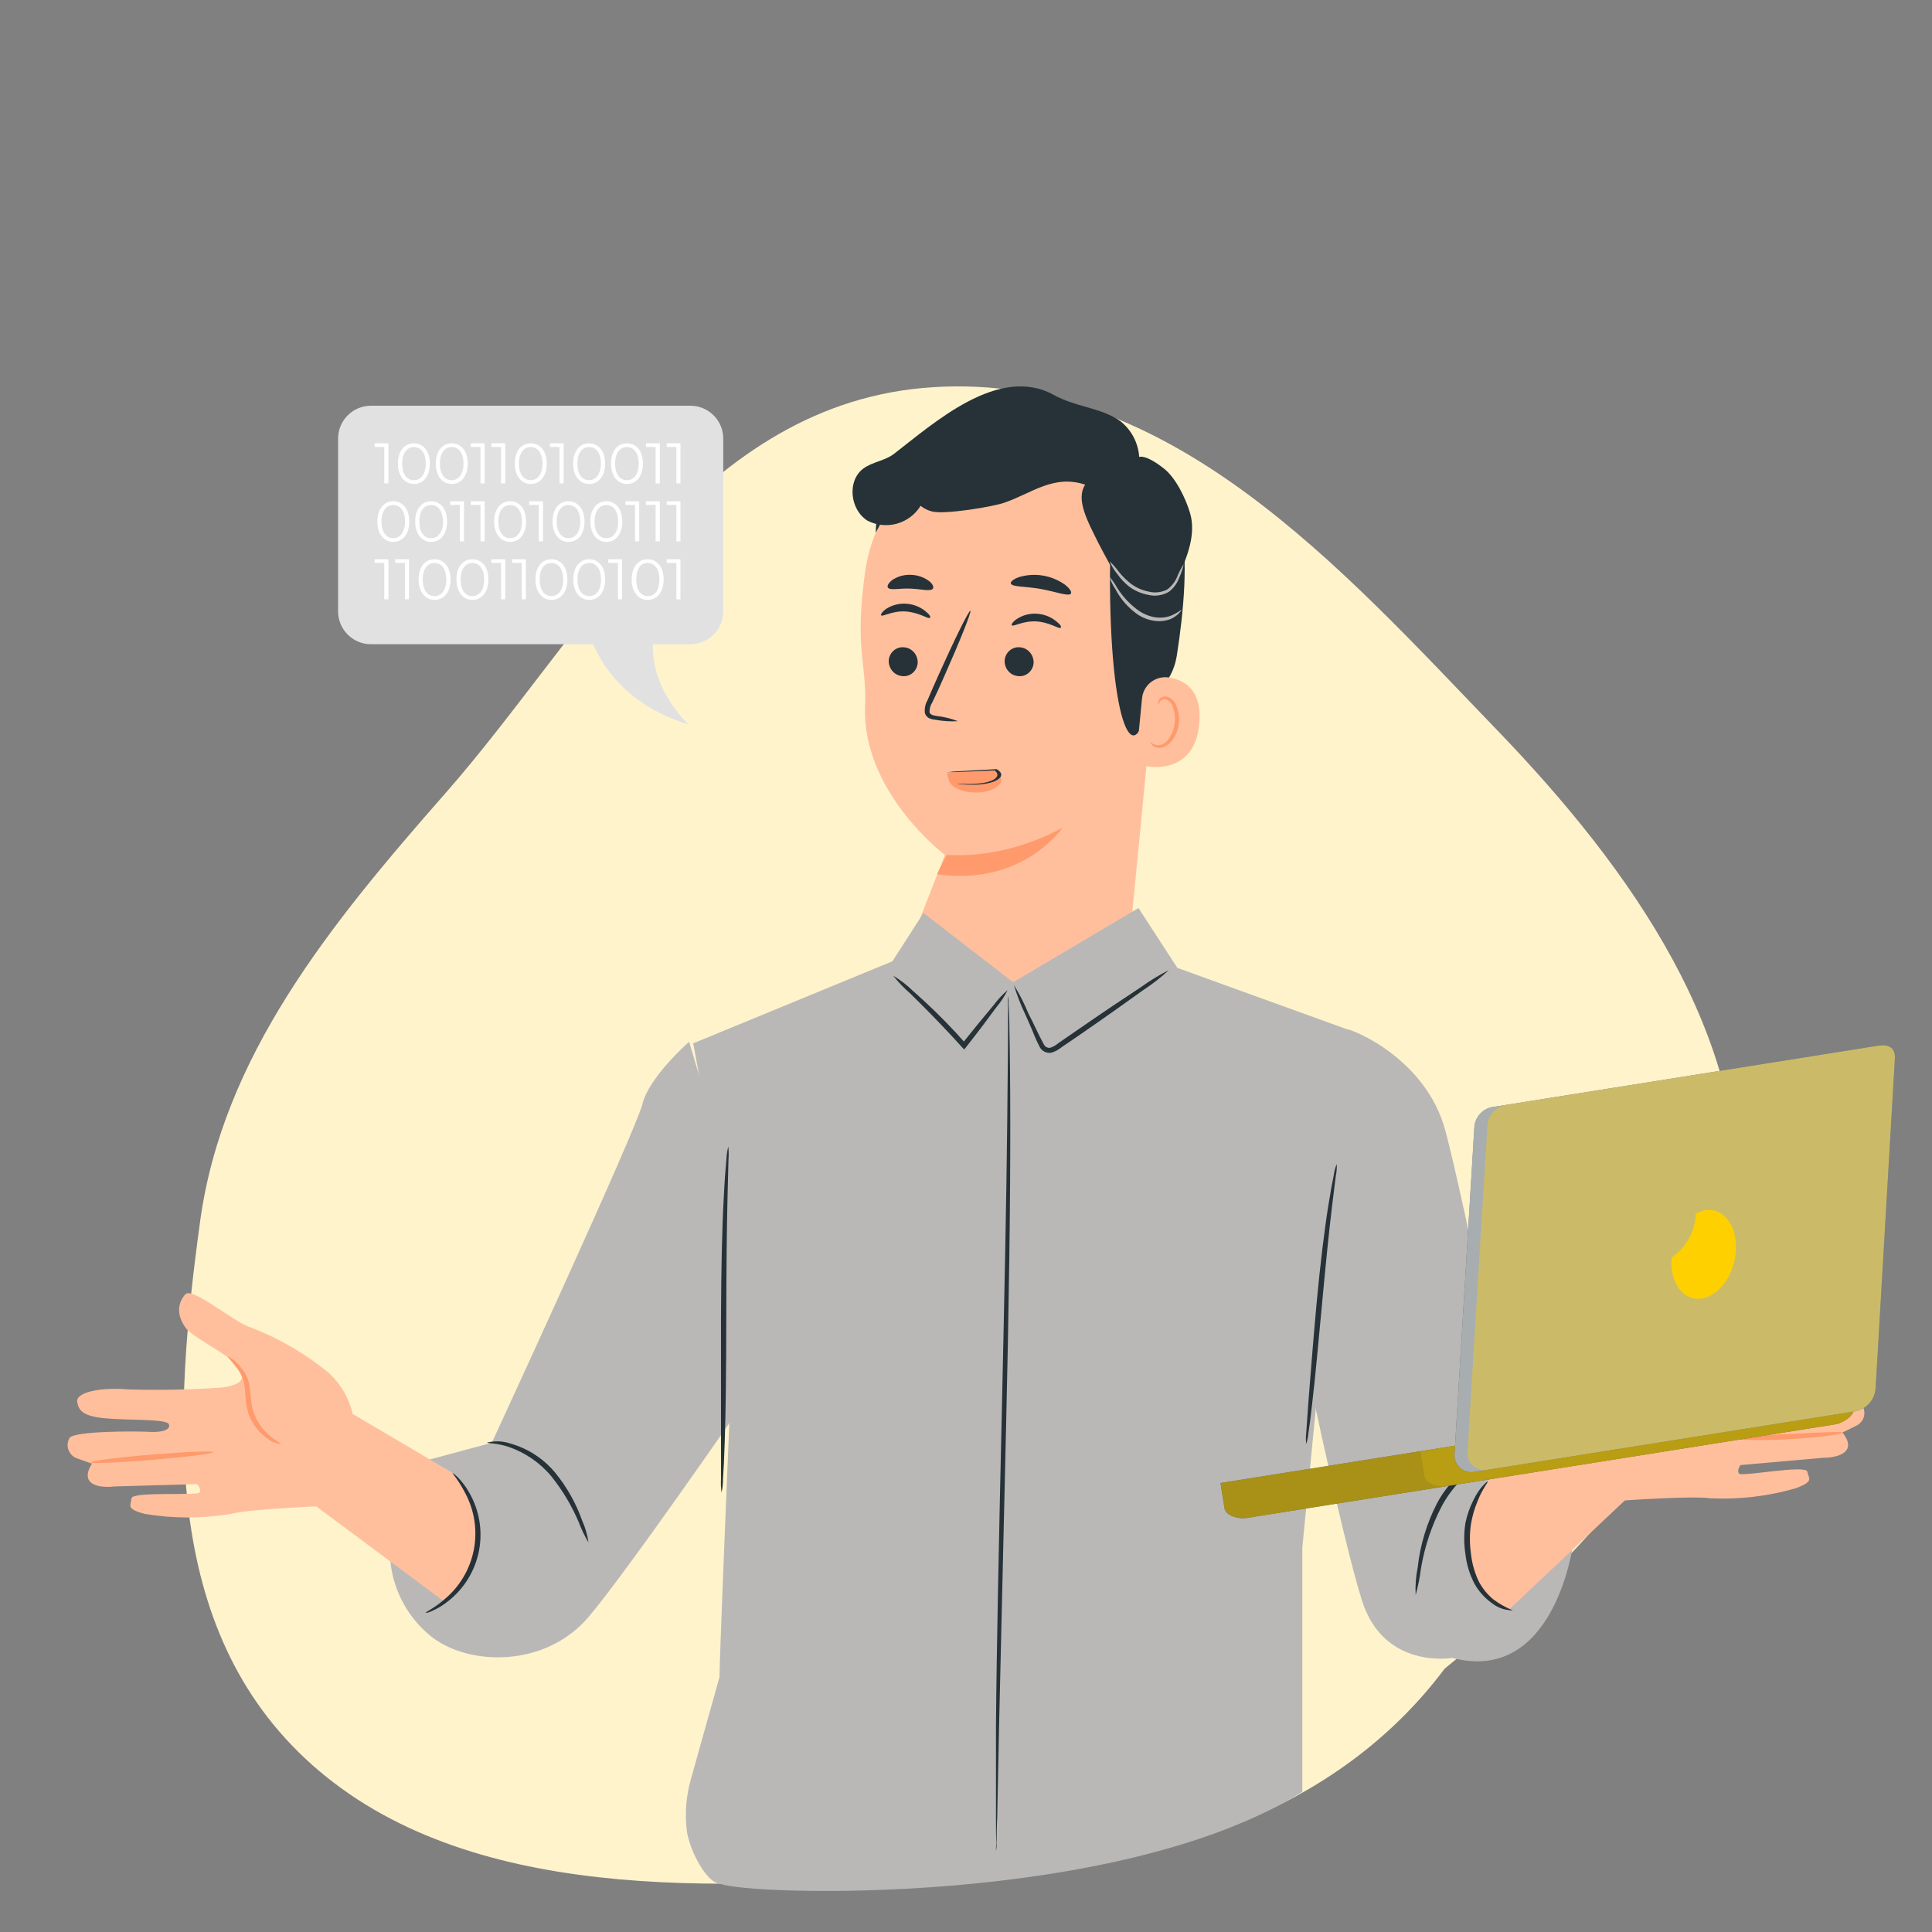 <svg width="200" height="200" viewBox="0 0 200 200" fill="none" xmlns="http://www.w3.org/2000/svg">
<rect x="0" y="0" width="200" height="200" fill="#808080" stroke="none"/>
<g clip-path="url(#clip0_550_26680)">
<path fill-rule="evenodd" clip-rule="evenodd" d="M96.649 40.079C72.516 41.562 60.809 65.397 46.057 82.175C34.101 95.774 23.039 109.409 20.714 126.445C18.029 146.122 16.442 168.605 32.337 182.721C48.283 196.882 74.036 195.809 96.649 193.883C119.863 194.322 138.62 187.342 149.552 172.737C165.068 160.174 178.921 144.922 179.935 126.445C180.989 107.244 169.055 90.175 154.888 75.484C139.04 59.05 121.162 38.571 96.649 40.079Z" fill="#FFF3CC"/>
<path d="M107.94 44.865L107.07 44.816C102.876 44.576 98.746 45.924 95.5 48.591C92.254 51.258 90.131 55.049 89.554 59.21C88.443 67.26 89.731 68.677 89.554 73C89.143 81.968 97.816 88.5 97.816 88.5L95.293 94.952C95.168 96.382 95.326 97.824 95.758 99.193C96.192 100.562 96.891 101.832 97.816 102.93C98.741 104.029 99.874 104.933 101.151 105.592C102.426 106.251 103.82 106.651 105.251 106.769C108.103 106.998 110.93 106.096 113.123 104.259C115.316 102.422 116.698 99.796 116.972 96.948L120.192 63.694C121.496 54.436 117.23 45.952 107.94 44.865Z" fill="#FFBF9D"/>
<path d="M98 88.501C102.149 88.742 106.371 87.649 110 85.678C110 85.678 105.881 91.783 97 90.501L98 88.501Z" fill="#FF9A6C"/>
<path d="M104.004 68.328C103.975 68.735 104.102 69.137 104.357 69.447C104.613 69.757 104.976 69.951 105.368 69.986C105.559 70.013 105.753 70.001 105.939 69.949C106.125 69.897 106.299 69.808 106.451 69.685C106.603 69.563 106.729 69.41 106.823 69.236C106.917 69.062 106.976 68.87 106.997 68.672C107.021 68.266 106.892 67.867 106.638 67.558C106.384 67.249 106.023 67.054 105.633 67.014C105.442 66.987 105.248 66.999 105.062 67.051C104.876 67.103 104.702 67.192 104.55 67.315C104.398 67.437 104.272 67.59 104.178 67.764C104.084 67.938 104.025 68.13 104.004 68.328Z" fill="#263238"/>
<path d="M91.212 63.701C91.365 63.878 92.371 63.21 93.748 63.298C95.124 63.387 96.098 64.103 96.251 63.967C96.404 63.83 96.187 63.588 95.768 63.242C95.196 62.793 94.499 62.532 93.772 62.493C93.057 62.454 92.347 62.64 91.743 63.025C91.317 63.323 91.156 63.612 91.212 63.701Z" fill="#263238"/>
<path d="M92.003 68.328C91.979 68.734 92.108 69.133 92.362 69.442C92.617 69.751 92.977 69.946 93.367 69.986C93.558 70.013 93.752 70.001 93.938 69.949C94.124 69.897 94.298 69.808 94.45 69.685C94.602 69.563 94.729 69.41 94.823 69.236C94.916 69.062 94.976 68.87 94.997 68.672C95.023 68.266 94.895 67.865 94.64 67.556C94.385 67.246 94.024 67.052 93.632 67.014C93.442 66.987 93.247 66.999 93.061 67.051C92.875 67.103 92.701 67.192 92.549 67.315C92.397 67.437 92.271 67.59 92.177 67.764C92.083 67.938 92.024 68.13 92.003 68.328Z" fill="#263238"/>
<path d="M104.744 64.732C104.889 64.909 105.903 64.249 107.28 64.329C108.656 64.41 109.622 65.134 109.783 64.997C109.944 64.86 109.719 64.619 109.292 64.273C108.724 63.828 108.033 63.569 107.312 63.532C106.596 63.486 105.885 63.673 105.283 64.064C104.833 64.361 104.672 64.651 104.744 64.732Z" fill="#263238"/>
<path d="M99.165 74.657C98.454 74.382 97.71 74.201 96.951 74.117C96.597 74.061 96.275 73.972 96.227 73.731C96.215 73.366 96.316 73.006 96.517 72.701C96.903 71.895 97.322 71.002 97.716 70.084C99.374 66.357 100.598 63.29 100.453 63.226C100.308 63.161 98.843 66.124 97.169 69.851C96.766 70.769 96.364 71.646 96.018 72.483C95.775 72.896 95.682 73.379 95.752 73.852C95.796 73.98 95.868 74.096 95.965 74.191C96.061 74.286 96.179 74.357 96.307 74.399C96.497 74.465 96.695 74.506 96.895 74.52C97.644 74.655 98.406 74.701 99.165 74.657Z" fill="#263238"/>
<path d="M104.641 60.401C104.761 60.779 106.146 60.682 107.748 60.972C109.35 61.262 110.63 61.777 110.863 61.447C110.968 61.294 110.759 60.932 110.26 60.537C109.582 60.052 108.803 59.727 107.982 59.587C107.16 59.448 106.318 59.497 105.518 59.732C104.914 59.942 104.592 60.215 104.641 60.401Z" fill="#263238"/>
<path d="M91.914 60.827C92.131 61.149 93.097 60.883 94.24 60.932C95.383 60.98 96.333 61.262 96.575 60.932C96.679 60.779 96.575 60.457 96.148 60.127C95.603 59.736 94.951 59.52 94.28 59.507C93.608 59.478 92.944 59.661 92.381 60.03C91.962 60.352 91.809 60.666 91.914 60.827Z" fill="#263238"/>
<path d="M90.656 55.153C90.656 55.153 93.337 49.678 96.122 48.519C99.487 47.127 100.687 50.805 103.858 50.129C107.03 49.453 110.242 48.101 113.293 50.693C116.626 53.534 114.903 55.297 114.903 59.282C114.855 75.439 117.535 80.164 118.807 72.629C118.944 71.824 121.295 71.269 121.834 67.799C122.543 63.275 123.034 57.753 122.204 54.46C121.504 51.691 120.063 49.719 117.374 47.481C113.164 43.955 107.135 43.536 103.005 43.713C98.875 43.891 90.68 48.101 90.656 55.153Z" fill="#263238"/>
<path d="M118.22 72.324C118.247 71.993 118.342 71.671 118.499 71.379C118.655 71.086 118.871 70.829 119.131 70.624C119.392 70.418 119.692 70.269 120.013 70.185C120.334 70.1 120.669 70.083 120.997 70.134C122.655 70.392 124.458 71.446 124.153 74.892C123.605 81.002 117.584 79.19 117.584 79.013C117.584 78.836 117.97 74.883 118.22 72.324Z" fill="#FFBF9D"/>
<path d="M119.105 76.83C119.105 76.83 119.202 76.919 119.379 77.015C119.626 77.147 119.914 77.179 120.184 77.104C120.844 76.927 121.48 75.945 121.609 74.85C121.673 74.327 121.617 73.796 121.448 73.296C121.408 73.101 121.321 72.919 121.195 72.764C121.068 72.61 120.907 72.489 120.723 72.411C120.604 72.369 120.474 72.369 120.356 72.411C120.237 72.454 120.136 72.536 120.071 72.644C119.967 72.805 119.999 72.934 119.967 72.942C119.934 72.95 119.846 72.829 119.918 72.58C119.964 72.43 120.061 72.302 120.192 72.218C120.372 72.105 120.589 72.067 120.796 72.113C121.041 72.186 121.264 72.32 121.443 72.504C121.621 72.687 121.751 72.912 121.818 73.159C122.031 73.713 122.106 74.31 122.035 74.898C121.882 76.13 121.15 77.225 120.248 77.402C120.08 77.435 119.907 77.43 119.741 77.387C119.575 77.344 119.421 77.263 119.29 77.152C119.105 76.983 119.081 76.846 119.105 76.83Z" fill="#FF9A6C"/>
<path d="M89.352 48.519C90.294 47.811 91.59 47.714 92.524 46.998C96.683 43.804 103.387 37.709 109.111 40.896C111.289 42.108 114.038 42.212 115.982 43.601C116.547 44.047 117.013 44.608 117.348 45.246C117.684 45.883 117.882 46.584 117.93 47.304C117.93 47.304 118.566 46.982 120.498 48.511C121.73 49.485 122.736 51.586 123.187 53.084C123.855 55.329 122.881 57.696 121.923 59.829C121.408 60.981 120.764 62.244 119.564 62.655C118.107 63.146 116.497 62.003 115.926 60.57C115.354 59.137 114.452 57.696 113.76 56.32C112.553 53.905 111.345 51.699 112.335 50.169C109.07 49.109 106.906 51.006 104.003 52.029C102.783 52.459 97.858 53.276 96.499 52.951C96.061 52.846 95.651 52.644 95.301 52.359C94.748 53.26 93.876 53.919 92.859 54.206C91.841 54.492 90.753 54.385 89.811 53.905C87.992 52.778 87.67 49.791 89.352 48.519Z" fill="#263238"/>
<path d="M122.535 58.388C122.252 58.829 122.015 59.299 121.826 59.788C121.606 60.283 121.258 60.71 120.82 61.028C120.234 61.328 119.559 61.405 118.92 61.245C118.256 61.116 117.629 60.841 117.085 60.44C116.646 60.099 116.246 59.711 115.893 59.281C115.585 58.86 115.243 58.464 114.871 58.098C115.067 58.585 115.339 59.039 115.676 59.442C116.013 59.916 116.414 60.341 116.867 60.706C117.449 61.145 118.124 61.442 118.84 61.575C119.565 61.755 120.332 61.648 120.981 61.277C121.466 60.922 121.835 60.432 122.044 59.869C122.268 59.397 122.433 58.9 122.535 58.388Z" fill="#B9B8B6"/>
<path d="M122.301 63.115C121.933 63.394 121.526 63.619 121.094 63.783C120.623 63.932 120.126 63.976 119.636 63.912C119.036 63.82 118.462 63.601 117.954 63.268C117.031 62.627 116.248 61.805 115.652 60.853C115.424 60.439 115.154 60.051 114.847 59.693C114.988 60.154 115.197 60.591 115.467 60.989C116.014 62.038 116.806 62.938 117.777 63.614C118.33 63.98 118.962 64.209 119.62 64.282C120.167 64.342 120.72 64.267 121.23 64.064C122.051 63.67 122.341 63.123 122.301 63.115Z" fill="#B9B8B6"/>
<path d="M103.297 79.629C103.503 79.966 103.618 80.316 103.638 80.67C103.663 80.837 103.617 81.005 103.503 81.162C103.389 81.319 103.211 81.462 102.98 81.58C102.74 81.726 102.441 81.843 102.104 81.923C101.766 82.003 101.398 82.045 101.027 82.044C100.356 82.043 99.707 81.92 99.198 81.696C98.689 81.473 98.352 81.164 98.248 80.824L98.01 80.056C99.399 79.853 103.194 79.682 103.297 79.629Z" fill="#FF9A6C"/>
<path d="M99.052 81.125C99.052 81.125 99.247 81.125 99.569 81.141C100.021 81.163 100.482 81.163 100.934 81.141C101.587 81.109 102.177 81.001 102.587 80.838C103.075 80.635 103.307 80.382 103.239 80.129C103.22 79.986 103.101 79.846 102.892 79.719L103.095 79.749C101.646 79.818 100.374 79.873 99.476 79.905C98.993 79.934 98.501 79.945 98.01 79.94C98.468 79.884 98.946 79.847 99.434 79.828C100.332 79.775 101.586 79.703 103.036 79.629H103.171L103.231 79.666C103.556 79.864 103.694 80.086 103.629 80.307C103.565 80.529 103.3 80.74 102.866 80.915C102.39 81.095 101.709 81.21 100.968 81.234C100.486 81.247 100.001 81.233 99.535 81.192C99.361 81.181 99.196 81.158 99.052 81.125Z" fill="#263238"/>
<path d="M139.512 106.576C140.043 106.576 147.626 109.603 149.623 117.041C151.619 124.479 157.069 151.769 157.069 151.769L162.857 159.787C162.857 159.787 160.981 174.414 150.347 171.628C150.347 171.628 143.247 172.868 140.985 165.671C138.723 158.475 134.336 137.005 134.336 137.005L139.512 106.576Z" fill="#B9B8B6"/>
<path d="M117.853 94L121.88 100.196L140 106.752L134.814 160.234V185.5C115.5 197.5 77.279 196.215 74.541 195C73.115 194.959 71.32 191.408 71.086 189.425C70.885 187.645 71.038 185.841 71.537 184.123L74.541 173.403C74.098 180.074 76.063 133.607 76.152 131.911L71.762 108.006L92.379 99.515L95.601 94.508L104.879 101.687L117.853 94Z" fill="#B9B8B6"/>
<path d="M71.336 107.84C71.336 107.84 67.191 111.478 66.506 114.28C65.822 117.081 50.913 149.354 50.913 149.354L43.507 151.35L41.527 155.456C40.37 157.81 40.059 160.49 40.645 163.047C41.232 165.603 42.68 167.88 44.747 169.495C45.005 169.69 45.273 169.871 45.552 170.034C49.577 172.449 56.742 172.321 60.936 167.378C64.904 162.693 76.52 145.852 76.52 145.852V125.244L71.336 107.84Z" fill="#B9B8B6"/>
<path d="M47.05 152.59L36.399 146.303L31.263 152.59L32.326 155.633L46.059 165.848C47.764 164.457 48.908 162.495 49.279 160.326C49.883 156.486 47.05 152.59 47.05 152.59Z" fill="#FFBF9D"/>
<path d="M50.431 149.337C50.431 149.442 51.34 149.337 52.676 149.788C54.403 150.385 55.932 151.446 57.096 152.855C58.246 154.295 59.194 155.885 59.913 157.581C60.185 158.307 60.522 159.008 60.92 159.674C60.812 158.901 60.596 158.147 60.276 157.436C59.643 155.646 58.709 153.977 57.514 152.501C56.293 151.009 54.639 149.932 52.781 149.418C52.021 149.167 51.206 149.139 50.431 149.337Z" fill="#263238"/>
<path d="M36.576 149.789C36.842 148.399 36.747 146.964 36.3 145.621C35.853 144.277 35.07 143.071 34.025 142.117C31.51 140.049 28.666 138.416 25.612 137.287C23.745 136.482 19.856 133.206 19.172 133.995C18.488 134.784 18.182 135.959 19.172 137.392C20.162 138.825 25.789 140.958 25 142.769C24.678 143.502 22.907 143.639 22.907 143.639C19.693 143.865 16.469 143.929 13.247 143.832C10.398 143.582 7.838 144.13 7.991 145.112C8.144 146.094 8.675 146.633 11.034 146.834C13.392 147.036 17.232 146.883 17.474 147.422C17.715 147.961 16.878 148.308 15.501 148.227C14.125 148.147 7.637 148.122 7.194 148.863C7.086 149.051 7.021 149.261 7.004 149.477C6.987 149.692 7.019 149.91 7.096 150.112C7.173 150.314 7.294 150.497 7.45 150.648C7.606 150.798 7.793 150.911 7.999 150.98L9.52 151.52C9.52 151.52 8.635 152.751 9.375 153.435C10.116 154.12 11.79 153.878 11.79 153.878L20.396 153.637C20.396 153.637 20.887 154.152 20.645 154.506C20.404 154.86 13.658 154.369 13.61 155.11C13.561 155.85 12.974 156.189 14.986 156.72C17.934 157.211 20.942 157.211 23.89 156.72C25.709 156.221 33.332 155.915 33.332 155.915L36.576 149.789Z" fill="#FFBF9D"/>
<path d="M153.535 153.709L163.493 145.449L169.208 151.889L168.508 155.037L156.063 166.758C154.218 165.7 152.826 164.001 152.15 161.984C150.911 158.434 153.535 153.709 153.535 153.709Z" fill="#FFBF9D"/>
<path d="M163.606 149.747C163.178 148.399 163.101 146.964 163.382 145.578C163.664 144.192 164.295 142.9 165.216 141.826C167.481 139.475 170.13 137.526 173.048 136.062C174.803 135.008 178.281 131.337 179.062 132.037C179.525 132.455 179.82 133.026 179.893 133.646C179.965 134.265 179.81 134.889 179.456 135.402C178.651 136.94 174.771 138.727 174.908 140.699C174.922 140.89 174.974 141.076 175.06 141.247C175.146 141.418 175.265 141.57 175.41 141.695C175.555 141.82 175.724 141.915 175.905 141.975C176.087 142.034 176.279 142.058 176.47 142.044C179.682 141.896 182.884 141.587 186.065 141.118C188.875 140.538 191.475 140.78 191.443 141.77C191.411 142.76 190.936 143.38 188.617 143.839C186.299 144.298 182.467 144.644 182.338 145.167C182.209 145.69 183.022 145.972 184.383 145.722C185.743 145.473 192.183 144.708 192.707 145.392C192.836 145.564 192.926 145.763 192.97 145.974C193.013 146.185 193.01 146.403 192.959 146.613C192.908 146.822 192.811 147.018 192.676 147.185C192.54 147.353 192.369 147.488 192.175 147.582L190.726 148.298C190.726 148.298 191.749 149.417 191.097 150.182C190.445 150.947 188.754 150.907 188.754 150.907L180.173 151.663C180.173 151.663 179.746 152.235 180.036 152.557C180.326 152.879 186.951 151.607 187.088 152.34C187.225 153.072 187.852 153.338 185.904 154.062C183.03 154.895 180.038 155.246 177.049 155.101C175.182 154.819 167.566 155.366 167.566 155.366L163.606 149.747Z" fill="#FFBF9D"/>
<path d="M92.46 101.006C92.998 101.678 93.596 102.301 94.247 102.865C95.382 103.976 96.936 105.53 98.578 107.301C98.924 107.679 99.27 108.05 99.592 108.412L99.809 108.645L100.011 108.396C101.283 106.786 102.385 105.305 103.158 104.25C103.612 103.714 103.999 103.125 104.309 102.495C103.775 102.952 103.294 103.468 102.876 104.033C102.031 105.031 100.872 106.448 99.584 108.058H99.995L98.988 106.939C97.574 105.41 96.08 103.956 94.513 102.584C93.895 101.976 93.206 101.446 92.46 101.006Z" fill="#263238"/>
<path d="M138.377 120.502C138.229 120.857 138.129 121.231 138.079 121.613C137.926 122.337 137.733 123.392 137.524 124.696C137.105 127.304 136.662 130.927 136.292 134.936C135.922 138.945 135.648 142.583 135.439 145.216C135.358 146.439 135.278 147.478 135.221 148.331C135.171 148.713 135.171 149.1 135.221 149.482C135.336 149.115 135.412 148.738 135.447 148.355C135.559 147.622 135.696 146.56 135.841 145.248C136.147 142.631 136.485 139.001 136.856 134.992C137.226 130.983 137.588 127.369 137.902 124.793C138.055 123.577 138.184 122.539 138.288 121.693C138.372 121.302 138.401 120.901 138.377 120.502Z" fill="#263238"/>
<path d="M75.394 118.676C75.279 119.132 75.211 119.599 75.192 120.068C75.104 120.978 75.007 122.282 74.927 123.908C74.742 127.128 74.653 131.636 74.637 136.579V153.09C74.611 153.56 74.63 154.032 74.693 154.498C74.798 154.039 74.849 153.569 74.846 153.098C74.911 152.188 74.975 150.876 75.023 149.258C75.136 146.038 75.176 141.53 75.184 136.587C75.192 131.644 75.233 127.161 75.313 123.924C75.353 122.387 75.386 121.099 75.41 120.085C75.448 119.615 75.442 119.144 75.394 118.676Z" fill="#263238"/>
<path d="M146.548 165.123C146.8 164.209 146.985 163.279 147.103 162.338C147.48 160.092 148.208 157.918 149.261 155.898C150.334 153.917 151.948 152.282 153.914 151.181C154.759 150.777 155.633 150.438 156.53 150.166C156.265 150.109 155.99 150.109 155.725 150.166C155.027 150.283 154.35 150.497 153.712 150.802C151.597 151.857 149.864 153.546 148.753 155.632C147.688 157.706 147.012 159.957 146.757 162.274C146.568 163.211 146.497 164.168 146.548 165.123Z" fill="#263238"/>
<path d="M143.964 154.248C144.076 154.377 145.678 152.727 148.286 151.833C150.895 150.94 153.116 151.246 153.165 151.077C153.213 150.908 150.854 150.36 148.109 151.318C145.364 152.276 143.843 154.184 143.964 154.248Z" fill="#263238"/>
<path d="M103.11 191.656C103.159 191.358 103.18 191.057 103.174 190.755C103.174 190.119 103.174 189.258 103.231 188.179C103.279 185.885 103.343 182.657 103.424 178.688C103.609 170.638 103.867 159.585 104.156 147.381C104.446 135.177 104.599 124.076 104.583 116.059C104.583 112.034 104.543 108.814 104.495 106.56C104.495 105.481 104.438 104.62 104.414 103.984C104.421 103.682 104.399 103.38 104.35 103.082C104.327 103.382 104.327 103.684 104.35 103.984C104.35 104.62 104.35 105.481 104.35 106.56C104.35 108.854 104.301 112.09 104.269 116.051C104.189 124.101 103.955 135.137 103.681 147.365C103.408 159.593 103.166 170.662 103.102 178.68C103.102 182.705 103.102 185.925 103.102 188.179C103.102 189.258 103.102 190.119 103.142 190.755C103.111 191.054 103.1 191.356 103.11 191.656Z" fill="#263238"/>
<path d="M154.002 153.37C154.002 153.305 153.197 153.909 152.553 155.246C152.158 156.007 151.871 156.82 151.7 157.661C151.534 158.728 151.534 159.814 151.7 160.881C151.82 161.949 152.137 162.986 152.634 163.94C153.064 164.713 153.657 165.383 154.372 165.904C155.001 166.426 155.793 166.71 156.61 166.709C155.903 166.416 155.233 166.041 154.614 165.59C153.979 165.069 153.456 164.426 153.076 163.698C152.646 162.788 152.373 161.81 152.271 160.808C152.127 159.804 152.127 158.785 152.271 157.781C152.41 156.952 152.645 156.141 152.972 155.366C153.471 154.086 154.083 153.418 154.002 153.37Z" fill="#263238"/>
<path d="M44.063 166.967C44.063 166.967 44.321 166.967 44.731 166.765C45.307 166.511 45.849 166.184 46.341 165.791C48.028 164.492 49.182 162.621 49.585 160.531C49.988 158.44 49.613 156.274 48.531 154.441C48.215 153.89 47.831 153.381 47.388 152.927C47.074 152.621 46.872 152.476 46.848 152.501C46.824 152.525 47.492 153.249 48.193 154.626C49.129 156.407 49.431 158.453 49.049 160.428C48.667 162.404 47.624 164.19 46.092 165.493C44.94 166.508 44.023 166.878 44.063 166.967Z" fill="#263238"/>
<path d="M23.592 140.41C23.527 140.475 23.994 140.917 24.582 141.698C24.92 142.145 25.154 142.662 25.266 143.212C25.395 143.831 25.379 144.556 25.491 145.353C25.587 146.037 25.818 146.695 26.171 147.29C26.523 147.884 26.99 148.402 27.544 148.814C27.968 149.196 28.505 149.428 29.074 149.474C29.114 149.386 28.518 149.161 27.786 148.508C26.843 147.673 26.222 146.534 26.031 145.288C25.978 144.56 25.887 143.834 25.757 143.115C25.603 142.515 25.305 141.963 24.888 141.505C24.55 141.042 24.105 140.666 23.592 140.41Z" fill="#FF9A6C"/>
<path d="M178.861 148.879C178.861 149.024 181.541 149.169 184.85 149.008C188.158 148.847 190.815 148.46 190.799 148.307C190.783 148.155 188.118 148.307 184.826 148.46C181.533 148.613 178.861 148.718 178.861 148.879Z" fill="#FF9A6C"/>
<path d="M172.767 148.42C172.767 148.477 173.403 148.372 174.159 147.736C174.65 147.31 175.039 146.781 175.301 146.187C175.563 145.592 175.69 144.948 175.673 144.299C175.615 143.612 175.491 142.933 175.303 142.27C175.162 141.745 175.094 141.203 175.101 140.66C175.148 140.175 175.259 139.699 175.431 139.243C175.431 139.187 174.844 139.613 174.715 140.628C174.65 141.198 174.683 141.775 174.811 142.334C174.963 142.973 175.068 143.621 175.125 144.274C175.143 145.442 174.7 146.569 173.894 147.414C173.274 148.138 172.727 148.34 172.767 148.42Z" fill="#FF9A6C"/>
<path d="M22.094 150.328C22.094 150.175 19.22 150.288 15.711 150.578C12.201 150.867 9.359 151.238 9.367 151.383C9.375 151.528 12.241 151.423 15.751 151.125C19.261 150.827 22.102 150.473 22.094 150.328Z" fill="#FF9A6C"/>
<path d="M104.961 101.971C105.283 103.043 105.689 104.087 106.177 105.095C106.394 105.578 106.62 106.101 106.853 106.64C107.084 107.255 107.353 107.854 107.658 108.435C107.774 108.626 107.943 108.78 108.145 108.877C108.346 108.974 108.571 109.011 108.793 108.983C109.183 108.88 109.546 108.693 109.856 108.435L111.756 107.139C114.348 105.352 116.674 103.702 118.349 102.494C119.285 101.882 120.168 101.193 120.989 100.434C119.992 100.936 119.036 101.518 118.131 102.172C116.401 103.307 114.034 104.893 111.442 106.688L109.55 107.993C109.303 108.206 109.016 108.368 108.705 108.468C108.578 108.483 108.449 108.459 108.336 108.401C108.222 108.342 108.129 108.25 108.069 108.137C107.457 107.027 106.95 105.827 106.459 104.917C106.042 103.895 105.542 102.91 104.961 101.971Z" fill="#263238"/>
<path d="M191.476 143.156L191.893 145.773C192.017 146.553 190.762 147.32 189.981 147.444L129.008 157.146C128.228 157.27 126.886 156.917 126.762 156.137L126.345 153.52L191.476 143.156Z" fill="#263238"/>
<path opacity="0.6" d="M191.476 143.156L191.893 145.773C192.017 146.553 190.762 147.32 189.981 147.444L129.008 157.146C128.228 157.27 126.886 156.917 126.762 156.137L126.345 153.52L191.476 143.156Z" fill="#FFD000"/>
<path opacity="0.2" d="M191.476 143.157L191.892 145.774C192.017 146.554 190.761 147.321 189.981 147.445L149.747 153.847C148.967 153.971 147.585 153.624 147.461 152.844L147.045 150.227L191.476 143.157Z" fill="#FFD000"/>
<path d="M196.159 109.523L194.16 143.732C194.117 144.292 193.895 144.823 193.526 145.247C193.158 145.67 192.662 145.963 192.114 146.083L152.423 152.399C152.166 152.415 151.907 152.373 151.668 152.278C151.428 152.182 151.212 152.035 151.036 151.846C150.86 151.657 150.727 151.432 150.649 151.186C150.57 150.94 150.546 150.68 150.58 150.424L152.634 116.56C152.703 116.037 152.949 115.553 153.332 115.19C153.714 114.826 154.211 114.606 154.737 114.565L194.418 108.251C195.486 108.091 196.185 108.415 196.159 109.523Z" fill="#263238"/>
<path opacity="0.6" d="M196.159 109.523L194.16 143.732C194.117 144.292 193.895 144.823 193.526 145.247C193.158 145.67 192.662 145.963 192.114 146.083L152.423 152.399C152.166 152.415 151.907 152.373 151.668 152.278C151.428 152.182 151.212 152.035 151.036 151.846C150.86 151.657 150.727 151.432 150.649 151.186C150.57 150.94 150.546 150.68 150.58 150.424L152.634 116.56C152.703 116.037 152.949 115.553 153.332 115.19C153.714 114.826 154.211 114.606 154.737 114.565L194.418 108.251C195.486 108.091 196.185 108.415 196.159 109.523Z" fill="white"/>
<path opacity="0.4" d="M196.159 109.524L194.16 143.733C194.117 144.293 193.895 144.824 193.526 145.248C193.158 145.671 192.663 145.964 192.114 146.084L153.776 152.184C153.518 152.202 153.259 152.162 153.018 152.067C152.777 151.972 152.56 151.825 152.383 151.636C152.205 151.447 152.072 151.222 151.993 150.975C151.913 150.729 151.89 150.468 151.923 150.211L153.987 116.346C154.056 115.822 154.302 115.339 154.685 114.975C155.068 114.612 155.564 114.391 156.09 114.351L194.418 108.252C195.486 108.092 196.186 108.416 196.159 109.524Z" fill="#FFD000"/>
<path d="M176.184 134.421C178.03 134.127 179.612 131.85 179.706 129.324C179.801 126.798 178.369 124.99 176.512 125.286C176.175 125.347 175.851 125.467 175.556 125.64C175.524 126.541 175.28 127.421 174.844 128.21C174.409 128.999 173.793 129.674 173.048 130.181C173.038 130.249 173.032 130.318 173.03 130.386C172.895 132.909 174.327 134.716 176.184 134.421Z" fill="#FFD000"/>
<path d="M71.47 42H38.4C36.522 42 35 43.522 35 45.4V63.29C35 65.168 36.522 66.69 38.4 66.69H71.47C73.348 66.69 74.87 65.168 74.87 63.29V45.4C74.87 43.522 73.348 42 71.47 42Z" fill="#E1E1E1"/>
<path d="M60.98 65.439C60.98 65.439 62.49 72.329 71.29 74.999C71.29 74.999 66.71 70.859 67.74 65.439H60.98Z" fill="#E1E1E1"/>
<path d="M40.21 45.891V50.041H39.78V46.271H38.78V45.891H40.21Z" fill="white"/>
<path d="M41.19 47.991C41.19 46.671 41.89 45.891 42.85 45.891C43.81 45.891 44.5 46.671 44.5 47.991C44.5 49.311 43.81 50.101 42.85 50.101C41.89 50.101 41.19 49.281 41.19 47.991ZM44.07 47.991C44.07 46.891 43.57 46.281 42.85 46.281C42.13 46.281 41.63 46.891 41.63 47.991C41.63 49.091 42.12 49.711 42.85 49.711C43.58 49.711 44.07 49.071 44.07 47.991Z" fill="white"/>
<path d="M45.11 47.991C45.11 46.671 45.8 45.891 46.76 45.891C47.72 45.891 48.42 46.671 48.42 47.991C48.42 49.311 47.72 50.101 46.76 50.101C45.8 50.101 45.11 49.281 45.11 47.991ZM47.98 47.991C47.98 46.891 47.49 46.281 46.76 46.281C46.03 46.281 45.54 46.891 45.54 47.991C45.54 49.091 46.04 49.711 46.76 49.711C47.48 49.711 47.98 49.071 47.98 47.991Z" fill="white"/>
<path d="M50.17 45.891V50.041H49.74V46.271H48.74V45.891H50.17Z" fill="white"/>
<path d="M52.3 45.891V50.041H51.87V46.271H50.87V45.891H52.3Z" fill="white"/>
<path d="M53.29 47.991C53.29 46.671 53.98 45.891 54.94 45.891C55.9 45.891 56.6 46.671 56.6 47.991C56.6 49.311 55.9 50.101 54.94 50.101C53.98 50.101 53.29 49.281 53.29 47.991ZM56.16 47.991C56.16 46.891 55.66 46.281 54.94 46.281C54.22 46.281 53.72 46.891 53.72 47.991C53.72 49.091 54.22 49.711 54.94 49.711C55.66 49.711 56.16 49.071 56.16 47.991Z" fill="white"/>
<path d="M58.35 45.891V50.041H57.92V46.271H56.92V45.891H58.35Z" fill="white"/>
<path d="M59.33 47.991C59.33 46.671 60.03 45.891 60.98 45.891C61.93 45.891 62.64 46.671 62.64 47.991C62.64 49.311 61.94 50.101 60.98 50.101C60.02 50.101 59.33 49.281 59.33 47.991ZM62.2 47.991C62.2 46.891 61.71 46.281 60.98 46.281C60.25 46.281 59.77 46.891 59.77 47.991C59.77 49.091 60.26 49.711 60.98 49.711C61.7 49.711 62.2 49.071 62.2 47.991Z" fill="white"/>
<path d="M63.25 47.991C63.25 46.671 63.94 45.891 64.9 45.891C65.86 45.891 66.56 46.671 66.56 47.991C66.56 49.311 65.86 50.101 64.9 50.101C63.94 50.101 63.25 49.281 63.25 47.991ZM66.12 47.991C66.12 46.891 65.62 46.281 64.9 46.281C64.18 46.281 63.68 46.891 63.68 47.991C63.68 49.091 64.18 49.711 64.9 49.711C65.62 49.711 66.12 49.071 66.12 47.991Z" fill="white"/>
<path d="M68.31 45.891V50.041H67.87V46.271H66.87V45.891H68.31Z" fill="white"/>
<path d="M70.44 45.891V50.041H70.02V46.271H69.02V45.891H70.44Z" fill="white"/>
<path d="M39.06 53.991C39.06 52.671 39.75 51.891 40.71 51.891C41.67 51.891 42.37 52.671 42.37 53.991C42.37 55.311 41.67 56.101 40.71 56.101C39.75 56.101 39.06 55.281 39.06 53.991ZM41.93 53.991C41.93 52.891 41.43 52.281 40.71 52.281C39.99 52.281 39.49 52.891 39.49 53.991C39.49 55.091 39.99 55.711 40.71 55.711C41.43 55.711 41.93 55.071 41.93 53.991Z" fill="white"/>
<path d="M42.98 53.991C42.98 52.671 43.67 51.891 44.63 51.891C45.59 51.891 46.28 52.671 46.28 53.991C46.28 55.311 45.59 56.101 44.63 56.101C43.67 56.101 42.98 55.281 42.98 53.991ZM45.85 53.991C45.85 52.891 45.35 52.281 44.63 52.281C43.91 52.281 43.41 52.891 43.41 53.991C43.41 55.091 43.91 55.711 44.63 55.711C45.35 55.711 45.87 55.071 45.87 53.991H45.85Z" fill="white"/>
<path d="M48.03 51.891V56.041H47.6V52.271H46.6V51.891H48.03Z" fill="white"/>
<path d="M50.17 51.891V56.041H49.74V52.271H48.74V51.891H50.17Z" fill="white"/>
<path d="M51.15 53.991C51.15 52.671 51.85 51.891 52.81 51.891C53.77 51.891 54.46 52.671 54.46 53.991C54.46 55.311 53.77 56.101 52.81 56.101C51.85 56.101 51.15 55.281 51.15 53.991ZM54.03 53.991C54.03 52.891 53.53 52.281 52.81 52.281C52.09 52.281 51.59 52.891 51.59 53.991C51.59 55.091 52.08 55.711 52.81 55.711C53.54 55.711 54.03 55.071 54.03 53.991Z" fill="white"/>
<path d="M56.21 51.891V56.041H55.78V52.271H54.78V51.891H56.21Z" fill="white"/>
<path d="M57.2 53.991C57.2 52.671 57.89 51.891 58.85 51.891C59.81 51.891 60.51 52.671 60.51 53.991C60.51 55.311 59.81 56.101 58.85 56.101C57.89 56.101 57.2 55.281 57.2 53.991ZM60.07 53.991C60.07 52.891 59.57 52.281 58.85 52.281C58.13 52.281 57.63 52.891 57.63 53.991C57.63 55.091 58.13 55.711 58.85 55.711C59.57 55.711 60.07 55.071 60.07 53.991Z" fill="white"/>
<path d="M61.11 53.991C61.11 52.671 61.81 51.891 62.77 51.891C63.73 51.891 64.42 52.671 64.42 53.991C64.42 55.311 63.72 56.101 62.77 56.101C61.82 56.101 61.11 55.281 61.11 53.991ZM63.99 53.991C63.99 52.891 63.49 52.281 62.77 52.281C62.05 52.281 61.55 52.891 61.55 53.991C61.55 55.091 62.04 55.711 62.77 55.711C63.5 55.711 63.99 55.071 63.99 53.991Z" fill="white"/>
<path d="M66.17 51.891V56.041H65.74V52.271H64.74V51.891H66.17Z" fill="white"/>
<path d="M68.31 51.891V56.041H67.87V52.271H66.87V51.891H68.31Z" fill="white"/>
<path d="M70.44 51.891V56.041H70.02V52.271H69.02V51.891H70.44Z" fill="white"/>
<path d="M40.21 57.891V62.041H39.78V58.271H38.78V57.891H40.21Z" fill="white"/>
<path d="M42.34 57.891V62.041H41.92V58.271H40.92V57.891H42.34Z" fill="white"/>
<path d="M43.33 59.991C43.33 58.671 44.02 57.891 44.98 57.891C45.94 57.891 46.64 58.671 46.64 59.991C46.64 61.311 45.94 62.101 44.98 62.101C44.02 62.101 43.33 61.281 43.33 59.991ZM46.2 59.991C46.2 58.891 45.71 58.281 44.98 58.281C44.25 58.281 43.76 58.891 43.76 59.991C43.76 61.091 44.26 61.711 44.98 61.711C45.7 61.711 46.2 61.071 46.2 59.991Z" fill="white"/>
<path d="M47.25 59.991C47.25 58.671 47.94 57.891 48.9 57.891C49.86 57.891 50.56 58.671 50.56 59.991C50.56 61.311 49.86 62.101 48.9 62.101C47.94 62.101 47.25 61.281 47.25 59.991ZM50.12 59.991C50.12 58.891 49.62 58.281 48.9 58.281C48.18 58.281 47.68 58.891 47.68 59.991C47.68 61.091 48.18 61.711 48.9 61.711C49.62 61.711 50.12 61.071 50.12 59.991Z" fill="white"/>
<path d="M52.3 57.891V62.041H51.87V58.271H50.87V57.891H52.3Z" fill="white"/>
<path d="M54.44 57.891V62.041H54.01V58.271H53.01V57.891H54.44Z" fill="white"/>
<path d="M55.43 59.991C55.43 58.671 56.12 57.891 57.08 57.891C58.04 57.891 58.74 58.671 58.74 59.991C58.74 61.311 58.04 62.101 57.08 62.101C56.12 62.101 55.43 61.281 55.43 59.991ZM58.3 59.991C58.3 58.891 57.8 58.281 57.08 58.281C56.36 58.281 55.87 58.861 55.87 59.991C55.87 61.121 56.37 61.711 57.09 61.711C57.81 61.711 58.3 61.071 58.3 59.991Z" fill="white"/>
<path d="M59.34 59.991C59.34 58.671 60.04 57.891 61 57.891C61.96 57.891 62.65 58.671 62.65 59.991C62.65 61.311 61.96 62.101 61 62.101C60.04 62.101 59.34 61.281 59.34 59.991ZM62.22 59.991C62.22 58.891 61.72 58.281 61 58.281C60.28 58.281 59.78 58.891 59.78 59.991C59.78 61.091 60.27 61.711 61 61.711C61.73 61.711 62.22 61.071 62.22 59.991Z" fill="white"/>
<path d="M64.4 57.891V62.041H63.97V58.271H62.97V57.891H64.4Z" fill="white"/>
<path d="M65.39 59.991C65.39 58.671 66.08 57.891 67.04 57.891C68 57.891 68.7 58.671 68.7 59.991C68.7 61.311 68 62.101 67.04 62.101C66.08 62.101 65.39 61.281 65.39 59.991ZM68.26 59.991C68.26 58.891 67.76 58.281 67.04 58.281C66.32 58.281 65.87 58.861 65.87 59.991C65.87 61.121 66.37 61.711 67.09 61.711C67.81 61.711 68.26 61.071 68.26 59.991Z" fill="white"/>
<path d="M70.44 57.891V62.041H70.02V58.271H69.02V57.891H70.44Z" fill="white"/>
</g>
<defs>
<clipPath id="clip0_550_26680">
<rect width="200" height="200" fill="white"/>
</clipPath>
</defs>
</svg>
